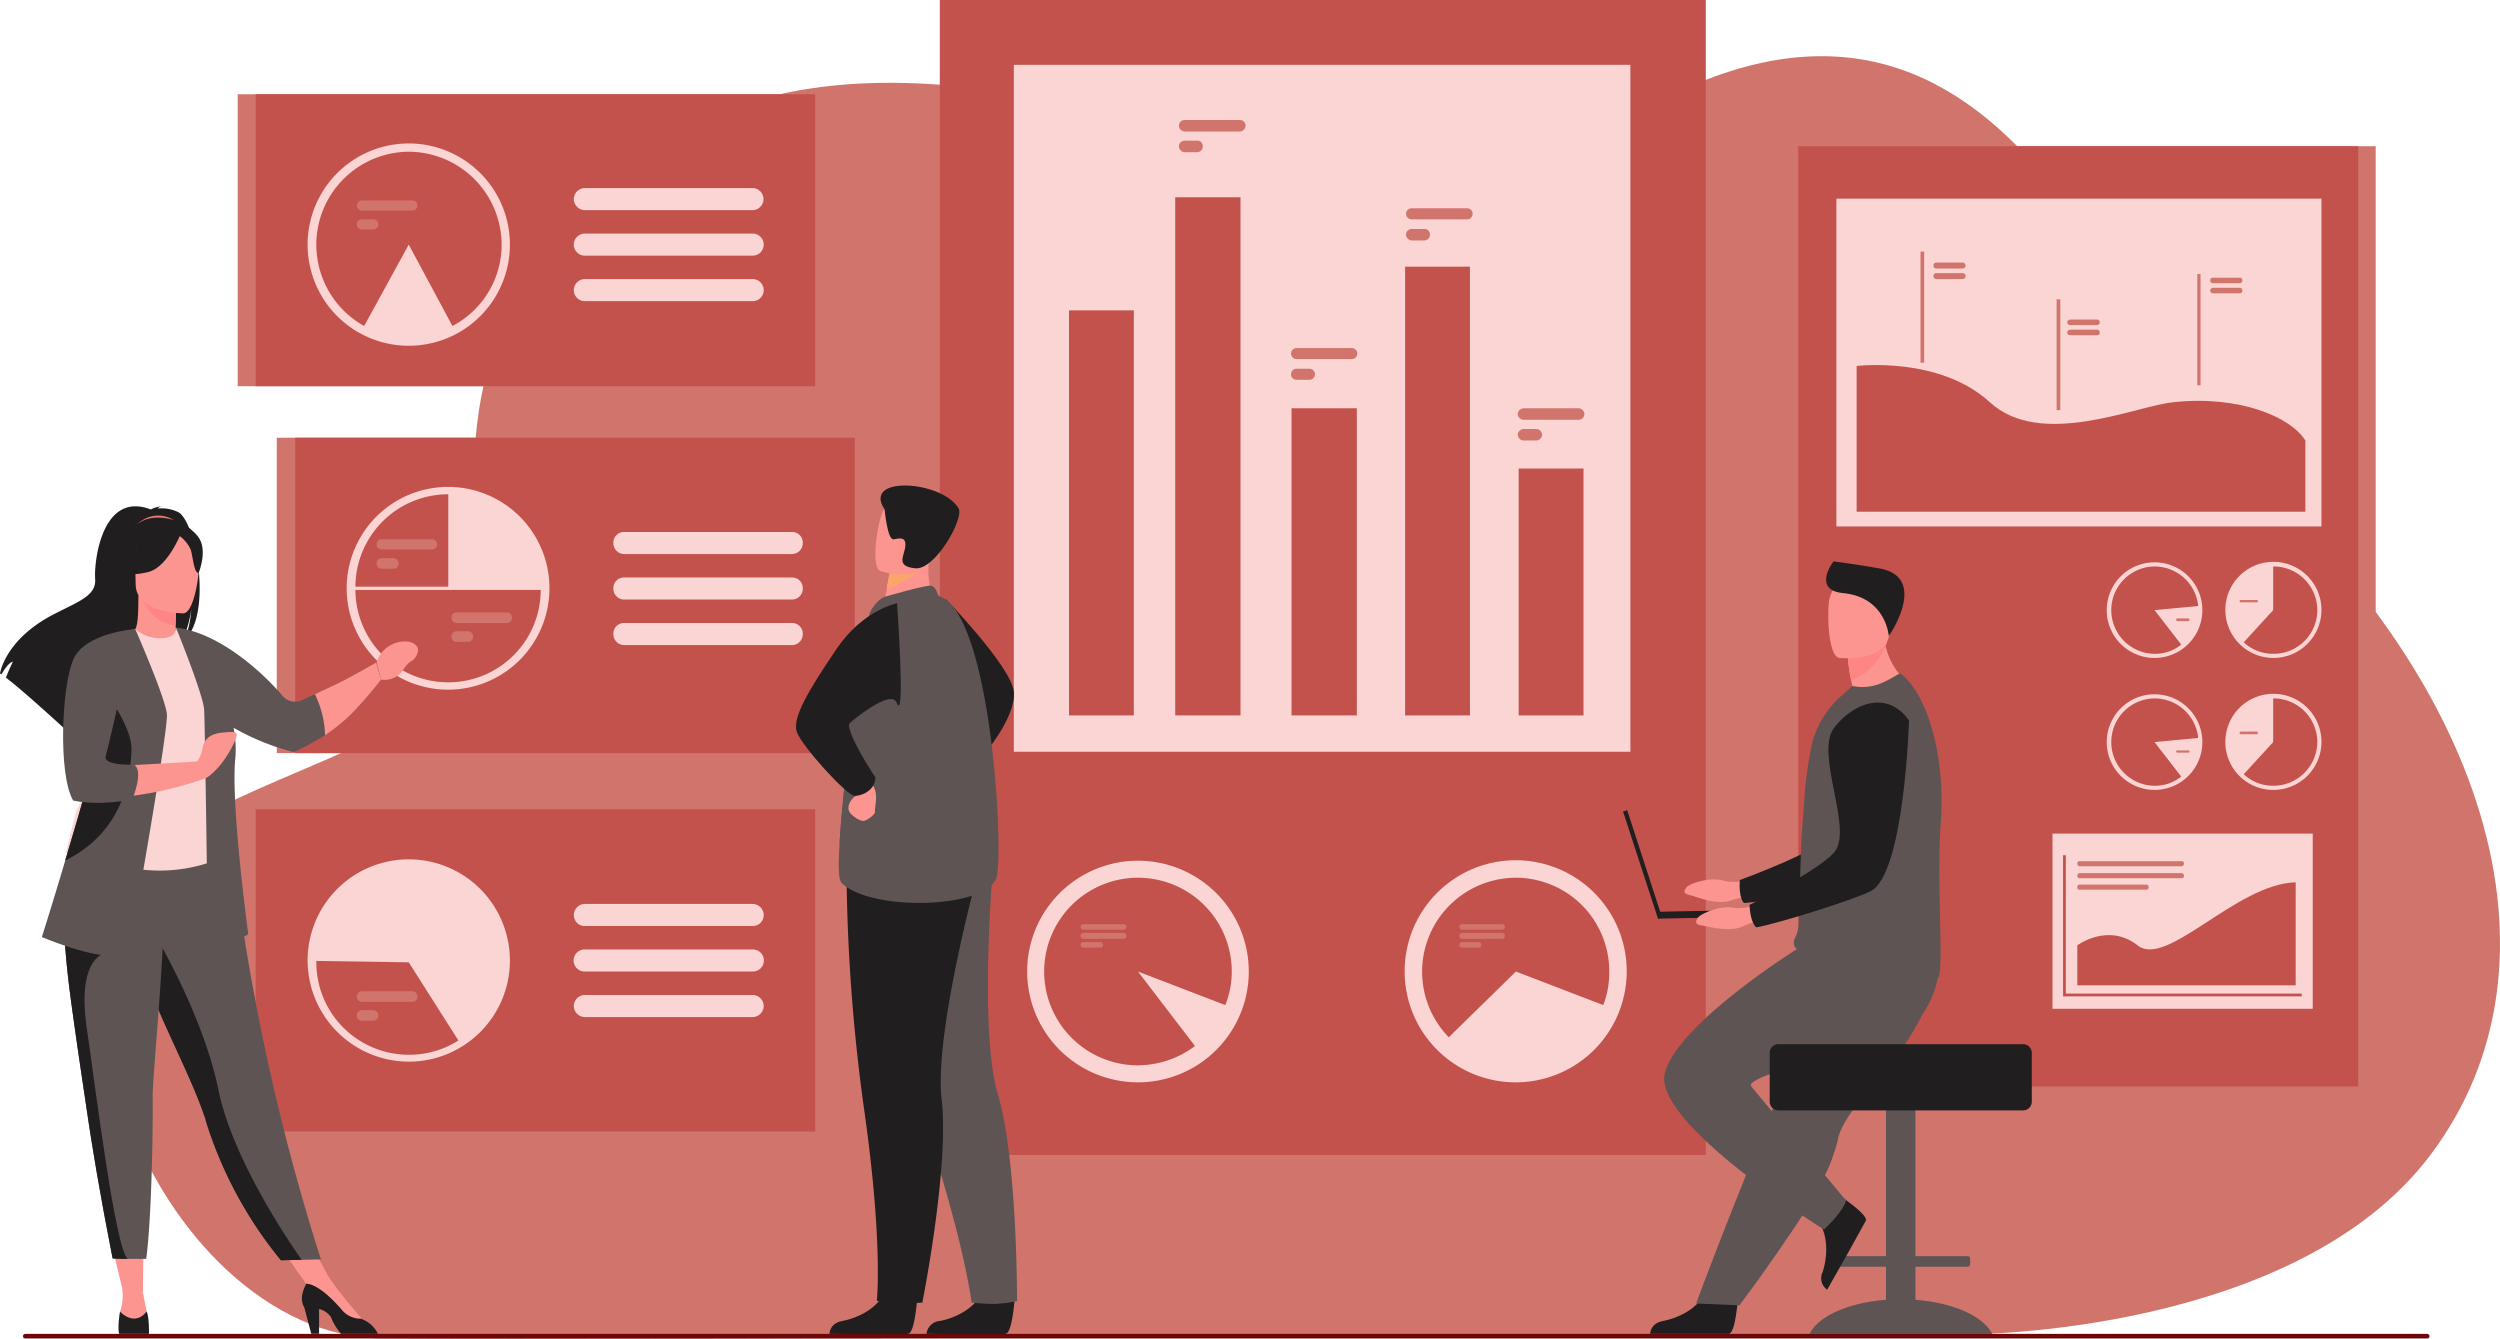 <svg xmlns="http://www.w3.org/2000/svg" width="620.185" height="332.117" viewBox="0 0 620.185 332.117">
  <g id="why-choose-NFTM-illustration" transform="translate(-1978 -2946)">
    <g id="_1789182969040" transform="translate(1978 2946)">
      <path id="Path_14" data-name="Path 14" d="M2735.243,3167.749c-24.3-20.759-53.723-146.225-154.438-80.869-52.012,33.648-139.838-29.085-212.381-7.414-66.726,19.961-73.227,85.546-66.726,106.875,13,43.115-27.489,49.616-65.129,68.094-59.083,29.085-15.626,131.4,40.149,131.854s393.623-1.027,393.623-1.027,80.983.228,114.631-44.484C2821.245,3292.645,2798.318,3221.471,2735.243,3167.749Z" transform="translate(-2182.049 -3054.259)" fill="#d1756c" fill-rule="evenodd"/>
      <path id="Path_15" data-name="Path 15" d="M5927,3497.254h138.926V3264H5927Z" transform="translate(-5476.575 -3227.729)" fill="#d1756c" fill-rule="evenodd"/>
      <path id="Path_16" data-name="Path 16" d="M5889,3264v233.254h138.926V3264Z" transform="translate(-5442.909 -3227.729)" fill="#c4524c" fill-rule="evenodd"/>
      <path id="Path_17" data-name="Path 17" d="M6092.334,3459.325H5972V3378h120.334Z" transform="translate(-5516.442 -3328.726)" fill="#fbd4d4" fill-rule="evenodd"/>
      <path id="Path_18" data-name="Path 18" d="M6506.559,4802.458H6442V4759h64.559Z" transform="translate(-5932.834 -4552.208)" fill="#fbd4d4" fill-rule="evenodd"/>
      <path id="Path_19" data-name="Path 19" d="M6016,3740.205s20.53-2.509,33.077,9.011,35.93,1.027,45.282,0c16.425-1.825,29.2,3.536,32.964,9.467v17.679H6016Z" transform="translate(-5555.423 -3649.413)" fill="#c4524c" fill-rule="evenodd"/>
      <path id="Path_20" data-name="Path 20" d="M6155.913,3520.6H6155V3493h.912Z" transform="translate(-5678.569 -3430.609)" fill="#d1756c" fill-rule="evenodd"/>
      <path id="Path_21" data-name="Path 21" d="M6451.913,3624.489H6451V3597h.913Z" transform="translate(-5940.807 -3522.747)" fill="#d1756c" fill-rule="evenodd"/>
      <path id="Path_22" data-name="Path 22" d="M6757.8,3569.6h-.8V3542h.8Z" transform="translate(-6211.905 -3474.02)" fill="#d1756c" fill-rule="evenodd"/>
      <path id="Path_23" data-name="Path 23" d="M6190.3,3518.483h-6.615a.736.736,0,0,1-.685-.684h0a.763.763,0,0,1,.685-.8h6.615a.763.763,0,0,1,.685.8h0A.736.736,0,0,1,6190.3,3518.483Z" transform="translate(-5703.376 -3451.872)" fill="#d1756c" fill-rule="evenodd"/>
      <path id="Path_24" data-name="Path 24" d="M6190.3,3541.483h-6.615a.763.763,0,0,1-.685-.8h0a.736.736,0,0,1,.685-.685h6.615a.736.736,0,0,1,.685.685h0A.763.763,0,0,1,6190.3,3541.483Z" transform="translate(-5703.376 -3472.248)" fill="#d1756c" fill-rule="evenodd"/>
      <path id="Path_25" data-name="Path 25" d="M6481.414,3642.369H6474.8a.763.763,0,0,1-.8-.684h0a.763.763,0,0,1,.8-.685h6.616a.736.736,0,0,1,.684.685h0A.736.736,0,0,1,6481.414,3642.369Z" transform="translate(-5961.184 -3561.728)" fill="#d1756c" fill-rule="evenodd"/>
      <path id="Path_26" data-name="Path 26" d="M6481.414,3664.369H6474.8c-.456,0-.8-.228-.8-.684h0a.763.763,0,0,1,.8-.685h6.616a.736.736,0,0,1,.684.685h0A.657.657,0,0,1,6481.414,3664.369Z" transform="translate(-5961.184 -3581.219)" fill="#d1756c" fill-rule="evenodd"/>
      <path id="Path_27" data-name="Path 27" d="M6792.3,3551.369h-6.615a.736.736,0,0,1-.685-.685h0a.658.658,0,0,1,.685-.684h6.615a.605.605,0,0,1,.685.684h0A.658.658,0,0,1,6792.3,3551.369Z" transform="translate(-6236.711 -3481.107)" fill="#d1756c" fill-rule="evenodd"/>
      <path id="Path_28" data-name="Path 28" d="M6792.3,3573.369h-6.615a.736.736,0,0,1-.685-.684h0a.736.736,0,0,1,.685-.685h6.615a.658.658,0,0,1,.685.685h0A.658.658,0,0,1,6792.3,3573.369Z" transform="translate(-6236.711 -3500.598)" fill="#d1756c" fill-rule="evenodd"/>
      <path id="Path_29" data-name="Path 29" d="M6818,4180.862a11.92,11.92,0,1,1,11.862,11.862A11.927,11.927,0,0,1,6818,4180.862Z" transform="translate(-6265.947 -4029.504)" fill="#fbd4d4" fill-rule="evenodd"/>
      <path id="Path_30" data-name="Path 30" d="M6876.25,4188.836a10.856,10.856,0,0,1-10.95,10.835,10.66,10.66,0,0,1-7.3-2.851l7.3-7.984V4178A10.856,10.856,0,0,1,6876.25,4188.836Z" transform="translate(-6301.385 -4037.478)" fill="#c4524c" fill-rule="evenodd"/>
      <path id="Path_31" data-name="Path 31" d="M6853.22,4251.57h-3.878a.3.3,0,0,1-.342-.342h0c0-.113.114-.228.342-.228h3.878c.229,0,.342.115.342.228h0A.3.3,0,0,1,6853.22,4251.57Z" transform="translate(-6293.411 -4102.151)" fill="#d1756c" fill-rule="evenodd"/>
      <path id="Path_32" data-name="Path 32" d="M6560,4180.862a11.862,11.862,0,1,1,11.862,11.862A11.853,11.853,0,0,1,6560,4180.862Z" transform="translate(-6037.375 -4029.504)" fill="#fbd4d4" fill-rule="evenodd"/>
      <path id="Path_33" data-name="Path 33" d="M6579.835,4188.836l6.616,8.555a10.349,10.349,0,0,1-6.616,2.281,10.836,10.836,0,0,1,0-21.671,10.9,10.9,0,0,1,10.836,9.81Z" transform="translate(-6045.348 -4037.478)" fill="#c4524c" fill-rule="evenodd"/>
      <path id="Path_34" data-name="Path 34" d="M6713.966,4291.685h-2.623a.364.364,0,0,1-.343-.342h0a.3.3,0,0,1,.343-.342h2.623a.3.3,0,0,1,.342.342h0A.363.363,0,0,1,6713.966,4291.685Z" transform="translate(-6171.151 -4137.588)" fill="#d1756c" fill-rule="evenodd"/>
      <path id="Path_35" data-name="Path 35" d="M6818,4467.862a11.92,11.92,0,1,1,11.862,11.862A11.854,11.854,0,0,1,6818,4467.862Z" transform="translate(-6265.947 -4283.769)" fill="#fbd4d4" fill-rule="evenodd"/>
      <path id="Path_36" data-name="Path 36" d="M6876.25,4475.836a10.929,10.929,0,0,1-10.95,10.835,10.66,10.66,0,0,1-7.3-2.851l7.3-7.984V4465A10.856,10.856,0,0,1,6876.25,4475.836Z" transform="translate(-6301.385 -4291.742)" fill="#c4524c" fill-rule="evenodd"/>
      <path id="Path_37" data-name="Path 37" d="M6853.22,4537.685h-3.878a.3.3,0,0,1-.342-.342h0a.364.364,0,0,1,.342-.342h3.878a.364.364,0,0,1,.342.342h0A.3.3,0,0,1,6853.22,4537.685Z" transform="translate(-6293.411 -4355.53)" fill="#d1756c" fill-rule="evenodd"/>
      <path id="Path_38" data-name="Path 38" d="M6560,4467.862a11.862,11.862,0,0,1,23.725,0,11.862,11.862,0,0,1-23.725,0Z" transform="translate(-6037.375 -4283.769)" fill="#fbd4d4" fill-rule="evenodd"/>
      <path id="Path_39" data-name="Path 39" d="M6590.671,4474.809a10.9,10.9,0,0,0-10.836-9.809,10.836,10.836,0,0,0,0,21.671,10.347,10.347,0,0,0,6.616-2.281l-6.616-8.554Z" transform="translate(-6045.348 -4291.742)" fill="#c4524c" fill-rule="evenodd"/>
      <path id="Path_40" data-name="Path 40" d="M6713.966,4578.57h-2.623c-.229,0-.343-.114-.343-.228h0a.3.3,0,0,1,.343-.342h2.623a.3.3,0,0,1,.342.342h0C6714.308,4578.457,6714.194,4578.57,6713.966,4578.57Z" transform="translate(-6171.151 -4391.853)" fill="#d1756c" fill-rule="evenodd"/>
      <path id="Path_41" data-name="Path 41" d="M6524.2,4841.017H6465V4806h.685v34.333H6524.2Z" transform="translate(-5953.21 -4593.848)" fill="#c4524c" fill-rule="evenodd"/>
      <path id="Path_42" data-name="Path 42" d="M6510.942,4880.626c-7.3-5.7-14.942,0-14.942,0v9.923h54.179V4865C6535.465,4865.343,6518.128,4886.443,6510.942,4880.626Z" transform="translate(-5980.675 -4646.118)" fill="#c4524c" fill-rule="evenodd"/>
      <path id="Path_43" data-name="Path 43" d="M6496.571,4820.255h25.321a.638.638,0,0,0,.57-.684.539.539,0,0,0-.57-.571h-25.321a.539.539,0,0,0-.571.571A.638.638,0,0,0,6496.571,4820.255Z" transform="translate(-5980.675 -4605.365)" fill="#d1756c" fill-rule="evenodd"/>
      <path id="Path_44" data-name="Path 44" d="M6496.571,4846.255h25.321a.539.539,0,0,0,.57-.57.639.639,0,0,0-.57-.685h-25.321a.639.639,0,0,0-.571.685A.539.539,0,0,0,6496.571,4846.255Z" transform="translate(-5980.675 -4628.399)" fill="#d1756c" fill-rule="evenodd"/>
      <path id="Path_45" data-name="Path 45" d="M6496.457,4871.255h16.767a.491.491,0,0,0,.457-.457v-.228a.522.522,0,0,0-.457-.57h-16.767a.522.522,0,0,0-.457.57v.228A.491.491,0,0,0,6496.457,4871.255Z" transform="translate(-5980.675 -4650.548)" fill="#d1756c" fill-rule="evenodd"/>
      <path id="Path_46" data-name="Path 46" d="M4212.025,3232.52H4022V2946h190.025Z" transform="translate(-3788.86 -2946)" fill="#c4524c" fill-rule="evenodd"/>
      <path id="Path_47" data-name="Path 47" d="M4335.955,3257.406H4183V3087h152.955Z" transform="translate(-3931.496 -3070.917)" fill="#fbd4d4" fill-rule="evenodd"/>
      <path id="Path_48" data-name="Path 48" d="M4212,4845.489a27.489,27.489,0,1,1,27.488,27.488A27.5,27.5,0,0,1,4212,4845.489Z" transform="translate(-3957.189 -4604.479)" fill="#fbd4d4" fill-rule="evenodd"/>
      <path id="Path_49" data-name="Path 49" d="M4295.537,4878.269a23.269,23.269,0,1,0-23.269,23.269,23.746,23.746,0,0,0,14.144-4.791l-14.144-18.478,21.672,8.326A22.535,22.535,0,0,0,4295.537,4878.269Z" transform="translate(-3989.969 -4637.258)" fill="#c4524c" fill-rule="evenodd"/>
      <path id="Path_50" data-name="Path 50" d="M5033,4845.489a27.546,27.546,0,1,1,27.6,27.488A27.528,27.528,0,0,1,5033,4845.489Z" transform="translate(-4684.545 -4604.479)" fill="#fbd4d4" fill-rule="evenodd"/>
      <path id="Path_51" data-name="Path 51" d="M5094.269,4855a23.311,23.311,0,0,0-16.653,39.579l16.653-16.311,21.671,8.326a22.466,22.466,0,0,0,1.482-8.326A23.2,23.2,0,0,0,5094.269,4855Z" transform="translate(-4718.211 -4637.258)" fill="#c4524c" fill-rule="evenodd"/>
      <path id="Path_52" data-name="Path 52" d="M5162.608,4956h-9.923a.658.658,0,0,0-.685.685h0a.737.737,0,0,0,.685.685h9.923a.737.737,0,0,0,.685-.685h0A.658.658,0,0,0,5162.608,4956Z" transform="translate(-4789.972 -4726.738)" fill="#d1756c" fill-rule="evenodd"/>
      <path id="Path_53" data-name="Path 53" d="M5162.608,4975h-9.923a.736.736,0,0,0-.685.685.763.763,0,0,0,.685.8h9.923a.763.763,0,0,0,.685-.8A.736.736,0,0,0,5162.608,4975Z" transform="translate(-4789.972 -4743.572)" fill="#d1756c" fill-rule="evenodd"/>
      <path id="Path_54" data-name="Path 54" d="M5156.791,4995h-4.106a.684.684,0,1,0,0,1.369h4.106a.684.684,0,1,0,0-1.369Z" transform="translate(-4789.972 -4761.29)" fill="#d1756c" fill-rule="evenodd"/>
      <path id="Path_55" data-name="Path 55" d="M4338.607,4956H4328.8c-.456,0-.8.229-.8.685h0a.763.763,0,0,0,.8.685h9.809a.763.763,0,0,0,.8-.685h0C4339.406,4956.229,4339.064,4956,4338.607,4956Z" transform="translate(-4059.958 -4726.738)" fill="#d1756c" fill-rule="evenodd"/>
      <path id="Path_56" data-name="Path 56" d="M4338.607,4975H4328.8a.763.763,0,0,0-.8.685.78.78,0,0,0,.8.8h9.809a.779.779,0,0,0,.8-.8A.763.763,0,0,0,4338.607,4975Z" transform="translate(-4059.958 -4743.572)" fill="#d1756c" fill-rule="evenodd"/>
      <path id="Path_57" data-name="Path 57" d="M4332.9,4995H4328.8a.692.692,0,1,0,0,1.369h4.106a.684.684,0,1,0,0-1.369Z" transform="translate(-4059.958 -4761.29)" fill="#d1756c" fill-rule="evenodd"/>
      <path id="Path_58" data-name="Path 58" d="M4303,3721.487h16.083V3621H4303Z" transform="translate(-4037.809 -3544.009)" fill="#c4524c" fill-rule="evenodd"/>
      <path id="Path_59" data-name="Path 59" d="M4534,3503.546h16.2V3375H4534Z" transform="translate(-4242.461 -3326.068)" fill="#c4524c" fill-rule="evenodd"/>
      <path id="Path_60" data-name="Path 60" d="M4787,3910.193h16.2V3834H4787Z" transform="translate(-4466.604 -3732.715)" fill="#c4524c" fill-rule="evenodd"/>
      <path id="Path_61" data-name="Path 61" d="M5034,3637.323h16.083V3526H5034Z" transform="translate(-4685.431 -3459.845)" fill="#c4524c" fill-rule="evenodd"/>
      <path id="Path_62" data-name="Path 62" d="M5281,3965v61.251h16.083V3965Z" transform="translate(-4904.258 -3848.772)" fill="#c4524c" fill-rule="evenodd"/>
      <path id="Path_63" data-name="Path 63" d="M5051.056,3399h-13.573a1.373,1.373,0,1,0,0,2.738h13.573a1.373,1.373,0,1,0,0-2.738Z" transform="translate(-4687.203 -3347.331)" fill="#d1756c" fill-rule="evenodd"/>
      <path id="Path_64" data-name="Path 64" d="M5040.563,3444h-3.08a1.415,1.415,0,0,0-1.483,1.369,1.51,1.51,0,0,0,1.483,1.483h3.08a1.415,1.415,0,0,0,1.369-1.483A1.318,1.318,0,0,0,5040.563,3444Z" transform="translate(-4687.203 -3387.198)" fill="#d1756c" fill-rule="evenodd"/>
      <path id="Path_65" data-name="Path 65" d="M4557.17,3207h-13.687a1.415,1.415,0,0,0-1.483,1.369,1.51,1.51,0,0,0,1.483,1.483h13.687a1.494,1.494,0,0,0,1.369-1.483A1.387,1.387,0,0,0,4557.17,3207Z" transform="translate(-4249.549 -3177.23)" fill="#d1756c" fill-rule="evenodd"/>
      <path id="Path_66" data-name="Path 66" d="M4546.563,3252h-3.08a1.415,1.415,0,0,0-1.483,1.369h0a1.51,1.51,0,0,0,1.483,1.483h3.08a1.415,1.415,0,0,0,1.369-1.483h0A1.318,1.318,0,0,0,4546.563,3252Z" transform="translate(-4249.549 -3217.098)" fill="#d1756c" fill-rule="evenodd"/>
      <path id="Path_67" data-name="Path 67" d="M4801.057,3703h-13.688a1.369,1.369,0,0,0,0,2.738h13.688a1.369,1.369,0,0,0,0-2.738Z" transform="translate(-4465.718 -3616.656)" fill="#d1756c" fill-rule="evenodd"/>
      <path id="Path_68" data-name="Path 68" d="M4790.563,3748h-3.194a1.318,1.318,0,0,0-1.368,1.369h0a1.318,1.318,0,0,0,1.368,1.369h3.194a1.387,1.387,0,0,0,1.369-1.369h0A1.387,1.387,0,0,0,4790.563,3748Z" transform="translate(-4465.718 -3656.523)" fill="#d1756c" fill-rule="evenodd"/>
      <path id="Path_69" data-name="Path 69" d="M5294.17,3834h-13.687a1.51,1.51,0,0,0-1.483,1.483,1.494,1.494,0,0,0,1.483,1.369h13.687a1.472,1.472,0,0,0,1.369-1.369A1.494,1.494,0,0,0,5294.17,3834Z" transform="translate(-4902.486 -3732.715)" fill="#d1756c" fill-rule="evenodd"/>
      <path id="Path_70" data-name="Path 70" d="M5283.563,3879h-3.08a1.51,1.51,0,0,0-1.483,1.483,1.494,1.494,0,0,0,1.483,1.369h3.08a1.494,1.494,0,0,0,1.483-1.369A1.51,1.51,0,0,0,5283.563,3879Z" transform="translate(-4902.486 -3772.582)" fill="#d1756c" fill-rule="evenodd"/>
      <path id="Path_71" data-name="Path 71" d="M2580,3898v78.245h138.926V3898Z" transform="translate(-2511.336 -3789.414)" fill="#d1756c" fill-rule="evenodd"/>
      <path id="Path_72" data-name="Path 72" d="M2620,3898v78.245h138.812V3898Z" transform="translate(-2546.773 -3789.414)" fill="#c4524c" fill-rule="evenodd"/>
      <path id="Path_73" data-name="Path 73" d="M2758.093,4005a25.15,25.15,0,1,0,25.094,25.207A25.118,25.118,0,0,0,2758.093,4005Z" transform="translate(-2646.885 -3884.21)" fill="#fbd4d4" fill-rule="evenodd"/>
      <path id="Path_74" data-name="Path 74" d="M3356.256,4103h-41.518a2.636,2.636,0,0,0-2.738,2.738h0a2.7,2.7,0,0,0,2.738,2.737h41.518a2.7,2.7,0,0,0,2.737-2.737h0A2.636,2.636,0,0,0,3356.256,4103Z" transform="translate(-3159.843 -3971.032)" fill="#fbd4d4" fill-rule="evenodd"/>
      <path id="Path_75" data-name="Path 75" d="M3356.256,4202h-41.518a2.636,2.636,0,0,0-2.738,2.738h0a2.7,2.7,0,0,0,2.738,2.737h41.518a2.7,2.7,0,0,0,2.737-2.737h0A2.636,2.636,0,0,0,3356.256,4202Z" transform="translate(-3159.843 -4058.74)" fill="#fbd4d4" fill-rule="evenodd"/>
      <path id="Path_76" data-name="Path 76" d="M3356.256,4301h-41.518a2.636,2.636,0,0,0-2.738,2.738,2.7,2.7,0,0,0,2.738,2.737h41.518a2.7,2.7,0,0,0,2.737-2.737A2.636,2.636,0,0,0,3356.256,4301Z" transform="translate(-3159.843 -4146.448)" fill="#fbd4d4" fill-rule="evenodd"/>
      <path id="Path_77" data-name="Path 77" d="M2751,4043.927h23.04V4021A23.025,23.025,0,0,0,2751,4043.927Z" transform="translate(-2662.831 -3898.385)" fill="#c4524c" fill-rule="evenodd"/>
      <path id="Path_78" data-name="Path 78" d="M2796.967,4229H2751a23.025,23.025,0,0,0,23.04,22.926h0A22.927,22.927,0,0,0,2796.967,4229Z" transform="translate(-2662.831 -4082.66)" fill="#c4524c" fill-rule="evenodd"/>
      <path id="Path_79" data-name="Path 79" d="M2810.8,4119h-12.433a1.259,1.259,0,1,0,0,2.509H2810.8a1.255,1.255,0,0,0,0-2.509Z" transform="translate(-2703.584 -3985.207)" fill="#d1756c" fill-rule="evenodd"/>
      <path id="Path_80" data-name="Path 80" d="M2801.22,4160h-2.852a1.3,1.3,0,0,0-1.369,1.255,1.318,1.318,0,0,0,1.369,1.369h2.852a1.3,1.3,0,0,0,1.254-1.369A1.266,1.266,0,0,0,2801.22,4160Z" transform="translate(-2703.584 -4021.531)" fill="#d1756c" fill-rule="evenodd"/>
      <path id="Path_81" data-name="Path 81" d="M2973.688,4278h-12.433a1.266,1.266,0,0,0-1.255,1.255,1.3,1.3,0,0,0,1.255,1.369h12.433a1.318,1.318,0,0,0,1.369-1.369A1.3,1.3,0,0,0,2973.688,4278Z" transform="translate(-2847.993 -4126.071)" fill="#d1756c" fill-rule="evenodd"/>
      <path id="Path_82" data-name="Path 82" d="M2964.106,4319h-2.852a1.3,1.3,0,0,0-1.255,1.369h0a1.266,1.266,0,0,0,1.255,1.254h2.852a1.266,1.266,0,0,0,1.255-1.254h0A1.3,1.3,0,0,0,2964.106,4319Z" transform="translate(-2847.993 -4162.395)" fill="#d1756c" fill-rule="evenodd"/>
      <path id="Path_83" data-name="Path 83" d="M2495,4706v79.956h138.812V4706Z" transform="translate(-2436.031 -4505.253)" fill="#d1756c" fill-rule="evenodd"/>
      <path id="Path_84" data-name="Path 84" d="M2534,4706v79.956h138.812V4706Z" transform="translate(-2470.582 -4505.253)" fill="#c4524c" fill-rule="evenodd"/>
      <path id="Path_85" data-name="Path 85" d="M2647,4840.094a25.093,25.093,0,1,1,25.093,25.093A25.168,25.168,0,0,1,2647,4840.094Z" transform="translate(-2570.694 -4601.821)" fill="#fbd4d4" fill-rule="evenodd"/>
      <path id="Path_86" data-name="Path 86" d="M3228.738,4917.476h41.632a2.7,2.7,0,0,0,2.738-2.738,2.776,2.776,0,0,0-2.738-2.737h-41.632a2.776,2.776,0,0,0-2.738,2.737A2.7,2.7,0,0,0,3228.738,4917.476Z" transform="translate(-3083.653 -4687.757)" fill="#fbd4d4" fill-rule="evenodd"/>
      <path id="Path_87" data-name="Path 87" d="M3270.369,5011h-41.632a2.738,2.738,0,1,0,0,5.475h41.632a2.738,2.738,0,1,0,0-5.475Z" transform="translate(-3083.653 -4775.465)" fill="#fbd4d4" fill-rule="evenodd"/>
      <path id="Path_88" data-name="Path 88" d="M3270.369,5110h-41.632a2.776,2.776,0,0,0-2.738,2.737h0a2.776,2.776,0,0,0,2.738,2.738h41.632a2.776,2.776,0,0,0,2.738-2.738h0A2.776,2.776,0,0,0,3270.369,5110Z" transform="translate(-3083.653 -4863.173)" fill="#fbd4d4" fill-rule="evenodd"/>
      <path id="Path_89" data-name="Path 89" d="M2688.926,5036.342,2666,5036v.342a22.927,22.927,0,0,0,22.926,22.926,22.572,22.572,0,0,0,12.319-3.536Z" transform="translate(-2587.526 -4797.614)" fill="#c4524c" fill-rule="evenodd"/>
      <path id="Path_90" data-name="Path 90" d="M2767.688,5102h-12.433a1.3,1.3,0,0,0-1.255,1.369h0a1.266,1.266,0,0,0,1.255,1.255h12.433a1.294,1.294,0,0,0,1.368-1.255h0A1.318,1.318,0,0,0,2767.688,5102Z" transform="translate(-2665.489 -4856.085)" fill="#d1756c" fill-rule="evenodd"/>
      <path id="Path_91" data-name="Path 91" d="M2758.106,5143h-2.852a1.37,1.37,0,0,0-1.255,1.369,1.266,1.266,0,0,0,1.255,1.255h2.852a1.266,1.266,0,0,0,1.255-1.255A1.37,1.37,0,0,0,2758.106,5143Z" transform="translate(-2665.489 -4892.409)" fill="#d1756c" fill-rule="evenodd"/>
      <path id="Path_92" data-name="Path 92" d="M2495,3151v72.429h138.812V3151Z" transform="translate(-2436.031 -3127.618)" fill="#d1756c" fill-rule="evenodd"/>
      <path id="Path_93" data-name="Path 93" d="M2534,3151v72.429h138.812V3151Z" transform="translate(-2470.582 -3127.618)" fill="#c4524c" fill-rule="evenodd"/>
      <path id="Path_94" data-name="Path 94" d="M2647,3283.093a25.093,25.093,0,1,1,25.093,25.094A25.094,25.094,0,0,1,2647,3283.093Z" transform="translate(-2570.694 -3222.413)" fill="#fbd4d4" fill-rule="evenodd"/>
      <path id="Path_95" data-name="Path 95" d="M2688.926,3276a23.067,23.067,0,0,0-11.064,43.229c3.764-6.844,11.064-20.189,11.064-20.189l10.836,20.189a22.762,22.762,0,0,0,12.2-20.189A23.123,23.123,0,0,0,2688.926,3276Z" transform="translate(-2587.526 -3238.36)" fill="#c4524c" fill-rule="evenodd"/>
      <path id="Path_96" data-name="Path 96" d="M3270.369,3355h-41.632a2.776,2.776,0,0,0-2.738,2.738h0a2.776,2.776,0,0,0,2.738,2.738h41.632a2.738,2.738,0,0,0,0-5.475Z" transform="translate(-3083.653 -3308.349)" fill="#fbd4d4" fill-rule="evenodd"/>
      <path id="Path_97" data-name="Path 97" d="M3270.369,3454h-41.632a2.737,2.737,0,1,0,0,5.475h41.632a2.737,2.737,0,1,0,0-5.475Z" transform="translate(-3083.653 -3396.057)" fill="#fbd4d4" fill-rule="evenodd"/>
      <path id="Path_98" data-name="Path 98" d="M3270.369,3553h-41.632a2.737,2.737,0,1,0,0,5.475h41.632a2.737,2.737,0,1,0,0-5.475Z" transform="translate(-3083.653 -3483.765)" fill="#fbd4d4" fill-rule="evenodd"/>
      <path id="Path_99" data-name="Path 99" d="M2767.688,3382h-12.433a1.255,1.255,0,0,0,0,2.509h12.433a1.259,1.259,0,1,0,0-2.509Z" transform="translate(-2665.489 -3332.27)" fill="#d1756c" fill-rule="evenodd"/>
      <path id="Path_100" data-name="Path 100" d="M2758.106,3423h-2.852a1.266,1.266,0,0,0-1.255,1.255h0a1.266,1.266,0,0,0,1.255,1.255h2.852a1.266,1.266,0,0,0,1.255-1.255h0A1.266,1.266,0,0,0,2758.106,3423Z" transform="translate(-2665.489 -3368.593)" fill="#d1756c" fill-rule="evenodd"/>
      <path id="Path_101" data-name="Path 101" d="M4034,4248s16.2,16.653,17,23.04c.684,6.273-7.756,16.083-7.756,16.083Z" transform="translate(-3799.491 -4099.493)" fill="#201e1e" fill-rule="evenodd"/>
      <path id="Path_102" data-name="Path 102" d="M3803.786,5746.174s-.57,8.9-2.281,9.011c-.228.114-8.669.114-8.669.114l-10.836-.114s0-2.623,3.194-3.194,8.44-2.737,10.38-6.958C3797.626,5740.7,3803.786,5746.174,3803.786,5746.174Z" transform="translate(-3576.235 -5424.295)" fill="#201e1e" fill-rule="evenodd"/>
      <path id="Path_103" data-name="Path 103" d="M4014.9,5746.174s-.57,8.9-2.281,9.011c-.228.114-8.783.114-8.783.114l-10.836-.114a3.628,3.628,0,0,1,3.308-3.194c3.194-.57,8.441-2.737,10.38-6.958C4008.741,5740.7,4014.9,5746.174,4014.9,5746.174Z" transform="translate(-3763.168 -5424.295)" fill="#201e1e" fill-rule="evenodd"/>
      <path id="Path_104" data-name="Path 104" d="M3868,4827.573s2.852,18.136,13.345,50.3c10.608,32.165,12.091,46.195,12.091,46.195a55.658,55.658,0,0,0,5.817.342,39.4,39.4,0,0,0,5.475-.684s.114-35.245-4.791-51.442c-4.791-16.2-1.027-58.285-1.027-58.285Z" transform="translate(-3652.426 -4600.935)" fill="#5e5454" fill-rule="evenodd"/>
      <path id="Path_105" data-name="Path 105" d="M3818.957,4822a450.976,450.976,0,0,0,4.334,60.909c4.791,33.534,3.194,47.791,3.194,47.791s3.878.685,5.247.8c1.483,0,6.045-.342,6.045-.342s6.73-33.648,4.791-50.415,9.353-57.6,9.353-57.6Z" transform="translate(-3608.971 -4608.022)" fill="#201e1e" fill-rule="evenodd"/>
      <path id="Path_106" data-name="Path 106" d="M3910.117,4156.573l-5.361,3.878-7.756-1.6c.114-.684.57-3.65,1.14-6.273v-.456c.457-2.281.8-4.22.8-4.22l7.186-3.536,2.737-1.369c-.114.114-.228,2.509-.342,2.852A23.252,23.252,0,0,0,3910.117,4156.573Z" transform="translate(-3678.118 -4006.469)" fill="#fc9490" fill-rule="evenodd"/>
      <path id="Path_107" data-name="Path 107" d="M3874.536,4222.531c.114,0,10.494-3.08,11.634-2.738s1.711,2.509,1.711,2.509L3871,4226.181S3872.369,4223.443,3874.536,4222.531Z" transform="translate(-3655.083 -4074.48)" fill="#5e5454" fill-rule="evenodd"/>
      <path id="Path_108" data-name="Path 108" d="M3841.374,4311.034c-1.825,7.985-30.91,8.9-38.438,1.711-.913-.913-.913-4.676-.571-9.923.571-10.151,2.624-25.321,2.738-33.077a59.883,59.883,0,0,1,1.255-11.178,96.266,96.266,0,0,1,3.65-13.231s14.257-4.562,16.881-3.878C3839.777,4245.221,3843.085,4303.049,3841.374,4311.034Z" transform="translate(-3594.09 -4093.634)" fill="#5e5454" fill-rule="evenodd"/>
      <path id="Path_109" data-name="Path 109" d="M3804,4424.739c.57-10.151,2.623-25.322,2.738-33.078a59.887,59.887,0,0,1,1.255-11.178l8.554-1.483S3824.873,4413.218,3804,4424.739Z" transform="translate(-3595.726 -4215.551)" fill="#5e5454" fill-rule="evenodd"/>
      <path id="Path_110" data-name="Path 110" d="M3825.778,4645.9a2.1,2.1,0,0,1-.684,2.4c-1.255.912-2.053,2.4-1.711,3.536.228,1.141,2.966,2.966,3.878,2.623.912-.228,2.852-1.711,2.624-2.281s1.255-5.132-1.027-6.957C3826.576,4643.5,3825.778,4645.9,3825.778,4645.9Z" transform="translate(-3612.827 -4450.855)" fill="#fc9490" fill-rule="evenodd"/>
      <path id="Path_111" data-name="Path 111" d="M3734.219,4258s-8.441,1.6-15.056,11.406-11.064,17-9.809,20.531,12.433,15.854,14.372,15.854c1.825,0,5.019-1.369,5.133-4.562,0,0-7.87-11.749-6.273-13.573.684-.685,10.152-8.441,11.52-5.019C3736.386,4288.455,3734.219,4258,3734.219,4258Z" transform="translate(-3511.686 -4108.353)" fill="#201e1e" fill-rule="evenodd"/>
      <path id="Path_112" data-name="Path 112" d="M3916.923,4156.6c-1.6,3.08-7.528,5.7-9.923,6.616v-.457c.457-2.281.8-4.221.8-4.221l7.186-3.536C3916.581,4155,3917.494,4155.342,3916.923,4156.6Z" transform="translate(-3686.977 -4017.101)" fill="#fca56b" fill-rule="evenodd"/>
      <path id="Path_113" data-name="Path 113" d="M3883.089,4051.371s10.722,3.308,12.661-3.308c2.053-6.729,4.676-10.836-2.053-13.231s-8.783-.228-10.037,1.825C3882.519,4038.709,3880.466,4050.344,3883.089,4051.371Z" transform="translate(-3664.664 -3909.707)" fill="#fc9490" fill-rule="evenodd"/>
      <path id="Path_114" data-name="Path 114" d="M3894.137,4007.871s.684,7.756,2.281,7.414,3.08-.571,2.851,1.71c-.228,2.4-2.509,5.019,2.509,5.475,4.9.456,12.091-12.319,10.722-14.828C3908.509,4000.685,3888.434,3999.316,3894.137,4007.871Z" transform="translate(-3674.685 -3881.491)" fill="#201e1e" fill-rule="evenodd"/>
      <path id="Path_115" data-name="Path 115" d="M2217,5637l3.308,13.688h4.9l.114-13.688Z" transform="translate(-2189.74 -5330.063)" fill="#fc9490" fill-rule="evenodd"/>
      <path id="Path_116" data-name="Path 116" d="M2576,5627.825l9.239,13.117,3.65-4.677L2583.3,5626Z" transform="translate(-2507.792 -5320.318)" fill="#fc9490" fill-rule="evenodd"/>
      <path id="Path_117" data-name="Path 117" d="M2022.255,4048.406a9.655,9.655,0,0,0-5.133-.912,1.813,1.813,0,0,1,1.027-.57,7.9,7.9,0,0,0-2.737.8c-12.2-4.676-14.144,13.117-13.8,17.337.228,4.106-4.106,5.475-10.494,8.782-11.976,6.273-13.117,14.6-13.117,14.6.114,0,.228.114.342.228.57-1.026,1.825-2.965,2.852-3.194,0,0-1.255,2.624-1.711,3.992,3.65,2.738,10.266,8.783,14.942,13a9.373,9.373,0,0,1,.228-2.624l.57,3.422c2.509,2.281,4.22,3.878,4.22,3.878-.228-3.308,15.17-21.1,23.268-26.348,2.053-2.966,2.737-8.1,2.737-8.441a25.328,25.328,0,0,1-1.6,7.642C2030.7,4073.614,2026.7,4050.916,2022.255,4048.406Z" transform="translate(-1978 -3921.343)" fill="#201e1e" fill-rule="evenodd"/>
      <path id="Path_118" data-name="Path 118" d="M2277.367,4252.977s-3.878,2.053-6.844,1.254c-2.851-.8-4.677-4.334-4.562-4.334,1.141-.342,1.483-1.939,1.483-8.9l.57.114,8.9,1.825s-.228,2.737-.228,5.475C2276.683,4250.581,2276.911,4252.749,2277.367,4252.977Z" transform="translate(-2233.112 -4093.292)" fill="#fc9490" fill-rule="evenodd"/>
      <path id="Path_119" data-name="Path 119" d="M2277,4069.318a7.267,7.267,0,0,1,10.037-.228S2283.73,4068.52,2277,4069.318Z" transform="translate(-2242.896 -3939.289)" fill="#e37970" fill-rule="evenodd"/>
      <path id="Path_120" data-name="Path 120" d="M2292.9,4243.825s-.228,2.738-.228,5.476c-5.019-.229-7.642-4.791-8.669-7.3Z" transform="translate(-2249.097 -4094.177)" fill="#ff8585" fill-rule="evenodd"/>
      <path id="Path_121" data-name="Path 121" d="M2249.574,4090.193a24.788,24.788,0,0,1-3.194-7.642c-.456-2.623.8-11.976,10.265-10.608a12.871,12.871,0,0,1,5.361,1.939c2.053,1.483,5.019,4.448,1.711,12.661l-.912,2.737Z" transform="translate(-2215.698 -3943.398)" fill="#201e1e" fill-rule="evenodd"/>
      <path id="Path_122" data-name="Path 122" d="M2279.985,4885l-4.791.115-5.133.114a102.473,102.473,0,0,1-18.592-34.447,7.392,7.392,0,0,0-.456-1.483c-3.65-10.721-11.178-24.066-15.17-36.157-.684-1.939-1.255-3.764-1.825-5.475a8.4,8.4,0,0,0-.457-1.6A139.273,139.273,0,0,1,2229,4782l28.857.228A540.786,540.786,0,0,0,2279.985,4885Z" transform="translate(-2200.371 -4572.584)" fill="#5e5454" fill-rule="evenodd"/>
      <path id="Path_123" data-name="Path 123" d="M2158.184,4348.3c-.114,13.8,1.939,19.618,1.939,19.618a38.923,38.923,0,0,1-27.032,1.711c-.114-.114-12.091-2.852-12.091-2.852.228-.57,2.4-9.809,2.624-10.265,3.079-6.616,5.475-9.582,5.817-11.635a43.346,43.346,0,0,0,.342-11.52,85.815,85.815,0,0,0-3.536-18.022,86.642,86.642,0,0,0,11.976-3.992,9.343,9.343,0,0,0,6.387,2.281c2.852,0,3.764-1.254,3.65-2.624,3.194,1.711,5.589,3.308,5.589,3.308,2.737,4.677,8.1,9.125,8.44,16.2C2162.4,4332.215,2158.184,4347.956,2158.184,4348.3Z" transform="translate(-2104.689 -4155.308)" fill="#fbd4d4" fill-rule="evenodd"/>
      <path id="Path_124" data-name="Path 124" d="M2153.7,4466.731c-1.255,1.71-3.65,12.547-9.7,13.916,3.08-7.642,5.475-11.064,5.817-13.459a58.224,58.224,0,0,0,.342-13.345c2.053-3.536,3.536-5.931,3.536-5.931.228-.57,3.193-9.923,4.22-1.6C2158.828,4454.755,2155.178,4464.678,2153.7,4466.731Z" transform="translate(-2125.066 -4272.144)" fill="#f2564b" fill-rule="evenodd"/>
      <path id="Path_125" data-name="Path 125" d="M2283.785,4123.7s-11.862.114-11.862-7.3c0-7.3-1.6-12.318,6.045-12.774,7.528-.457,9.011,2.4,9.581,4.9C2288.233,4110.924,2286.865,4123.47,2283.785,4123.7Z" transform="translate(-2238.275 -3971.542)" fill="#fc9490" fill-rule="evenodd"/>
      <path id="Path_126" data-name="Path 126" d="M2257.276,4091.879c-1.825-2.281-3.193-1.825-3.992-1.141-2.509-3.764-10.608,1.711-10.608,1.711a14.276,14.276,0,0,1-4.677,8.44s2.167,1.255,7.186,0c3.878-1.026,6.73-6.615,7.756-8.9a8.463,8.463,0,0,1,2.737,3.422c.57,1.939.8,5.817,1.939,5.7C2257.618,4101.118,2260.128,4095.187,2257.276,4091.879Z" transform="translate(-2208.344 -3958.998)" fill="#201e1e" fill-rule="evenodd"/>
      <path id="Path_127" data-name="Path 127" d="M2238.97,5750a12.344,12.344,0,0,1-.57,5.589s-.8,3.65,2.738,3.764c3.65,0,4.448-.342,4.106-2.509-.456-2.281-1.141-6.045-1.141-6.045Z" transform="translate(-2208.63 -5430.174)" fill="#fc9490" fill-rule="evenodd"/>
      <path id="Path_128" data-name="Path 128" d="M2243.2,5803.589h-7.414c-.457-1.825.228-5.475.228-5.475,4.106,3.878,6.615-.114,6.615-.114C2243.31,5799.711,2243.2,5803.589,2243.2,5803.589Z" transform="translate(-2206.24 -5472.699)" fill="#201e1e" fill-rule="evenodd"/>
      <path id="Path_129" data-name="Path 129" d="M2659.573,5727.178s-6.616-7.414-8.669-11.178l-4.9,2.509,10.95,10.266,2.624-.343Z" transform="translate(-2569.808 -5400.052)" fill="#fc9490" fill-rule="evenodd"/>
      <path id="Path_130" data-name="Path 130" d="M2653.442,5750.432h-9.125a13.518,13.518,0,0,1-2.509-4.106,5.053,5.053,0,0,0-2.966-2.053v6.159H2636.9l-1.711-6.5c-1.255-2.167-.342-4.22.456-5.931,1.026,0,3.764.685,8.669,6.273a6.083,6.083,0,0,0,5.133,2.4v.114A7.275,7.275,0,0,1,2653.442,5750.432Z" transform="translate(-2559.685 -5419.543)" fill="#201e1e" fill-rule="evenodd"/>
      <path id="Path_131" data-name="Path 131" d="M2409.73,4319.668s-7.756,4.449-10.607,5.7c-.913.457-2.738,1.255-4.562,2.167-1.141.457-2.281,1.026-3.194,1.482a4.159,4.159,0,0,1-4.791-1.026c-4.22-5.019-15.17-15.626-26.462-17H2360l.114.114c.684,1.6,6.843,17,6.958,20.3.228,3.422.913,56.231.913,56.231s-.456,2.4,4.22,1.483c4.676-1.026,5.817-2.053,5.817-2.053s-4.448-32.621-3.193-43.913a26.763,26.763,0,0,0-.457-7.3,60.752,60.752,0,0,0,14.942,6.045,75.6,75.6,0,0,0,7.756-4.22,57.019,57.019,0,0,0,6.5-5.247,94.58,94.58,0,0,0,7.414-8.554Z" transform="translate(-2316.429 -4155.308)" fill="#5e5454" fill-rule="evenodd"/>
      <path id="Path_132" data-name="Path 132" d="M2310.632,5047.237l-5.133.114a102.465,102.465,0,0,1-18.592-34.446,7.381,7.381,0,0,0-.456-1.483c-3.65-10.721-11.178-24.066-15.17-36.157-.684-1.939-1.255-3.764-1.825-5.475a8.4,8.4,0,0,0-.457-1.6l4.334-3.194s12.661,20.645,16.653,40.035C2293.409,5021.916,2307.1,5042.219,2310.632,5047.237Z" transform="translate(-2235.808 -4734.711)" fill="#201e1e" fill-rule="evenodd"/>
      <path id="Path_133" data-name="Path 133" d="M2139.014,4964.335c.114,9.467-.342,31.138-1.6,40.149h-4.562c-2.509,0-3.764-.114-3.764-.114-3.079-15.626-5.247-28.515-6.843-39.693-1.369-9.125-2.51-16.995-3.422-23.725s-1.483-12.432-1.711-17.223a15.261,15.261,0,0,1-.114-2.281V4919.4l24.865-2.4C2141.637,4933.539,2139.014,4958.86,2139.014,4964.335Z" transform="translate(-2101.146 -4692.187)" fill="#5e5454" fill-rule="evenodd"/>
      <path id="Path_134" data-name="Path 134" d="M2133.74,5056.755c-2.51,0-3.764-.114-3.764-.114-3.079-15.626-5.247-28.515-6.844-39.692-1.369-9.125-2.509-17-3.422-23.725s-1.483-12.433-1.711-17.223l9.125,5.361s-5.817,2.053-3.65,17.565C2125.756,5014.553,2130.661,5054.474,2133.74,5056.755Z" transform="translate(-2102.031 -4744.457)" fill="#201e1e" fill-rule="evenodd"/>
      <path id="Path_135" data-name="Path 135" d="M2091.47,4389.28s-1.711,6.387-7.756,5.588S2069,4390.42,2069,4390.42s2.624-8.212,5.817-19.048c3.878-13,8.783-29.77,10.95-40.377a50.335,50.335,0,0,0,1.255-7.187l5.133-9.809s7.414,16.881,7.87,21.1C2100.367,4339.321,2091.47,4389.28,2091.47,4389.28Z" transform="translate(-2058.62 -4157.965)" fill="#5e5454" fill-rule="evenodd"/>
      <path id="Path_136" data-name="Path 136" d="M2286.786,4538.313c-2.852.457-3.992,1.939-4.334,4.106a8.927,8.927,0,0,1-1.255,2.966c-2.966.228-9.923.57-15.74.912l-.456,7.642a87.123,87.123,0,0,0,17.451-4.106,4.558,4.558,0,0,0,1.939-1.026c4.22-3.422,6.615-9.239,6.615-10.038S2289.751,4537.971,2286.786,4538.313Z" transform="translate(-2232.265 -4356.5)" fill="#fc9490" fill-rule="evenodd"/>
      <path id="Path_137" data-name="Path 137" d="M2136.425,4476c-.228,6.844-1.939,20.189-16.311,27.375H2120c3.878-13,8.783-29.77,10.95-40.377C2133.688,4466.992,2136.539,4472.239,2136.425,4476Z" transform="translate(-2103.803 -4289.97)" fill="#201e1e" fill-rule="evenodd"/>
      <path id="Path_138" data-name="Path 138" d="M2133.127,4314s-12.318.913-15.284,7.414c-2.966,6.616-3.878,28.629-.114,35.13,0,0,5.247,1.483,14.372-.228.114,0,.228-.114.342-.114,0,0,2.966-7.186.342-8.554,0,0-7.756.342-6.958-2.167C2126.626,4342.858,2133.127,4314,2133.127,4314Z" transform="translate(-2099.593 -4157.965)" fill="#5e5454" fill-rule="evenodd"/>
      <path id="Path_139" data-name="Path 139" d="M2805.212,4341.426a7.315,7.315,0,0,0-8.212,5.133l1.141,4.221a5.475,5.475,0,0,0,5.589-2.624c1.6-2.4,2.053-1.482,3.08-3.193C2808.292,4342.566,2806.011,4341.654,2805.212,4341.426Z" transform="translate(-2703.584 -4182.197)" fill="#fc9490" fill-rule="evenodd"/>
      <path id="Path_140" data-name="Path 140" d="M2667.562,4392.7c-.912.456-2.737,1.254-4.562,2.167a24.841,24.841,0,0,1,2.509,10.152,44.461,44.461,0,0,0,6.73-5.475,101.467,101.467,0,0,0,7.186-8.326L2678.17,4387S2670.414,4391.449,2667.562,4392.7Z" transform="translate(-2584.869 -4222.639)" fill="#fc9490" fill-rule="evenodd"/>
      <path id="Path_141" data-name="Path 141" d="M5658.743,4858.665s-4.676,1.14-7.642.227c-3.08-.912-8.212.685-9.011,1.711-.912,1.141-.57,1.6.913,1.939s6.729,2.624,10.265,1.255a26.971,26.971,0,0,1,7.871-1.255Z" transform="translate(-5223.716 -4640.466)" fill="#fc9490" fill-rule="evenodd"/>
      <path id="Path_142" data-name="Path 142" d="M5805.829,4458.417s-5.247,37.754-14.03,41.062c-4.334,1.711-23.5,5.475-29.2,5.817,0,0-1.369-1.14-1.027-5.7,0,0,20.075-7.3,22.926-11.406,4.221-5.931-2.623-24.295,2.624-29.883C5792.484,4452.714,5801.5,4450.318,5805.829,4458.417Z" transform="translate(-5329.968 -4281.281)" fill="#201e1e" fill-rule="evenodd"/>
      <path id="Path_143" data-name="Path 143" d="M5940.234,5307v-8.212h13a.639.639,0,0,0,.57-.685v-1.254a.639.639,0,0,0-.57-.685h-13V5249.4a2.339,2.339,0,0,0-2.4-2.4h-2.51a2.339,2.339,0,0,0-2.4,2.4v46.765h-13a.639.639,0,0,0-.571.685v1.254a.639.639,0,0,0,.571.685h13V5307c-9.353.684-16.881,4.106-18.934,8.44h45.282C5957.115,5311.1,5949.587,5307.68,5940.234,5307Z" transform="translate(-5465.058 -4984.546)" fill="#5e5454" fill-rule="evenodd"/>
      <path id="Path_144" data-name="Path 144" d="M5588.786,5745.787s-.571,8.9-2.282,9.011H5567s0-2.624,3.194-3.194,8.44-2.737,10.379-6.958C5582.626,5740.2,5588.786,5745.787,5588.786,5745.787Z" transform="translate(-5157.637 -5423.908)" fill="#201e1e" fill-rule="evenodd"/>
      <path id="Path_145" data-name="Path 145" d="M5720.381,5023.862a86.466,86.466,0,0,1-5.247,7.414c-5.7,7.186-11.862,13.116-13,18.706a24.054,24.054,0,0,1-1.026,3.536,30.419,30.419,0,0,1-1.6,4.106,118.607,118.607,0,0,1-9.695,16.424c-6.273,9.354-12.09,17-12.09,17l-10.722-.456c.342-1.027,5.133-13.8,11.406-29.428,2.509-6.387,5.247-13.117,7.871-19.618.342-.913.684-1.711,1.026-2.624l2.4-5.816c5.817-14.714,10.494-26.349,10.494-26.349s23.611-8.9,26.12-3.08C5728.25,5008.35,5726.654,5013.026,5720.381,5023.862Z" transform="translate(-5246.231 -4767.226)" fill="#5e5454" fill-rule="evenodd"/>
      <path id="Path_146" data-name="Path 146" d="M5933.184,5545s7.413,4.9,6.729,6.388c-.114.228-4.22,7.642-4.22,7.642l-5.361,9.467a3.423,3.423,0,0,1-1.141-4.335c1.027-3.079,1.711-8.782-1.026-12.546C5925.314,5547.738,5933.184,5545,5933.184,5545Z" transform="translate(-5477.056 -5248.557)" fill="#201e1e" fill-rule="evenodd"/>
      <path id="Path_147" data-name="Path 147" d="M5630.547,5009s-29.656,18.478-32.963,30.8c-3.308,12.433,39.465,38.9,39.465,38.9s4.677-4.22,5.475-7.186c0,0-19.276-23.154-23.5-28.287-2.624-3.194,37.982-11.064,43-18.706,4.9-7.756,3.194-14.258,3.194-14.258Z" transform="translate(-5184.57 -4773.693)" fill="#5e5454" fill-rule="evenodd"/>
      <path id="Path_148" data-name="Path 148" d="M5889.848,5217h-60.68a2.166,2.166,0,0,0-2.168,2.168v12.09a2.165,2.165,0,0,0,2.168,2.167h60.68a2.165,2.165,0,0,0,2.167-2.167v-12.09A2.165,2.165,0,0,0,5889.848,5217Z" transform="translate(-5387.981 -4957.968)" fill="#201e1e" fill-rule="evenodd"/>
      <path id="Path_149" data-name="Path 149" d="M5972.563,4324.17a16.7,16.7,0,0,0-4.562,4.106c7.186,1.825,18.934-4.677,18.934-4.677a17.542,17.542,0,0,1-6.273-9.809,3.378,3.378,0,0,1-.229-1.141,29.026,29.026,0,0,1-.456-3.65l-3.193,2.966-5.475,4.791a43.343,43.343,0,0,0,.8,5.475A11.907,11.907,0,0,0,5972.563,4324.17Z" transform="translate(-5512.898 -4153.536)" fill="#fc9490" fill-rule="evenodd"/>
      <path id="Path_150" data-name="Path 150" d="M5915.721,4448.439c-1.026,13.573.685,34.446-.456,37.982-1.027,3.08-12.661,1.255-17.223.229a57.877,57.877,0,0,1-5.817-1.6c-5.817-1.825-12.2-4.334-12.889-6.272v-.229a.974.974,0,0,1,0-.8c.228-1.026,1.14-2.053,1.14-4.448.114-2.738.114-5.931.228-9.353a3.855,3.855,0,0,1,.115-1.141v-.342c.114-3.878.228-7.87.456-11.862.228-2.51.342-4.905.57-7.3a92.151,92.151,0,0,1,2.054-15.056,23.741,23.741,0,0,1,7.756-11.862l2.167-1.939a12.109,12.109,0,0,0,7.87-1.026c2.738-1.255,3.65-2.281,4.22-1.939C5912.3,4416.5,5916.976,4431.672,5915.721,4448.439Z" transform="translate(-5434.271 -4244.271)" fill="#5e5454" fill-rule="evenodd"/>
      <path id="Path_151" data-name="Path 151" d="M5893,4803.736c-5.932-1.825-12.205-4.448-12.889-6.387-.114,0-.114-.115-.114-.229v-.8c.228-.913,1.141-2.053,1.255-4.448.114-2.738.114-5.817.114-9.239a4.671,4.671,0,0,0,.114-1.255v-.342L5903.5,4771S5904.865,4788.794,5893,4803.736Z" transform="translate(-5434.936 -4562.839)" fill="#5e5454" fill-rule="evenodd"/>
      <path id="Path_152" data-name="Path 152" d="M5997,4339.791a43.288,43.288,0,0,0,.8,5.475c5.36-1.711,7.756-6.5,8.554-8.441.229-.57.343-.912.343-.912a4.781,4.781,0,0,0-.57-.228c-.8-.114-2.167-.456-3.649-.685Z" transform="translate(-5538.591 -4176.57)" fill="#ff8585" fill-rule="evenodd"/>
      <path id="Path_153" data-name="Path 153" d="M5957,4226.912s11.634,1.254,12.432-5.932c.685-7.3,2.624-11.976-4.791-13.117s-9.125,1.483-9.923,3.878C5953.918,4214.022,5954.032,4226.34,5957,4226.912Z" transform="translate(-5500.756 -4063.691)" fill="#fc9490" fill-rule="evenodd"/>
      <path id="Path_154" data-name="Path 154" d="M5965.153,4185.478s-.685-9.581-11.292-10.607c-7.3-.685-3.194-6.958-2.4-7.871,0,0,5.475.684,11.178,1.711C5974.621,4170.65,5966.294,4184,5965.153,4185.478Z" transform="translate(-5496.593 -4027.732)" fill="#201e1e" fill-rule="evenodd"/>
      <path id="Path_155" data-name="Path 155" d="M5517.7,4734.69l-1.026.228L5508,4708.343l1.026-.343Z" transform="translate(-5105.366 -4507.025)" fill="#201e1e" fill-rule="evenodd"/>
      <path id="Path_156" data-name="Path 156" d="M5613.313,4924l-29.313.57v1.711l29.428-.57Z" transform="translate(-5172.697 -4698.388)" fill="#201e1e" fill-rule="evenodd"/>
      <path id="Path_157" data-name="Path 157" d="M5683.8,4910s-4.562,1.711-7.642,1.141-8.1,1.483-8.783,2.624-.342,1.6,1.141,1.825,6.958,1.825,10.266.114a29.731,29.731,0,0,1,7.756-2.167Z" transform="translate(-5246.263 -4685.985)" fill="#fc9490" fill-rule="evenodd"/>
      <path id="Path_158" data-name="Path 158" d="M5822.579,4478.545s-1.141,37.982-9.467,42.316c-4.221,2.167-22.812,7.985-28.4,9.011,0,0-1.482-.913-1.711-5.589,0,0,19.162-9.467,21.558-13.8,3.536-6.388-5.247-23.953-.57-30.113S5817.219,4470.9,5822.579,4478.545Z" transform="translate(-5349 -4299.813)" fill="#201e1e" fill-rule="evenodd"/>
      <path id="Path_159" data-name="Path 159" d="M2624.422,5848.141H2028.57a.539.539,0,0,1-.57-.571h0a.611.611,0,0,1,.57-.57h595.852a.611.611,0,0,1,.571.57h0A.539.539,0,0,1,2624.422,5848.141Z" transform="translate(-2022.297 -5516.11)" fill="#6e0808" fill-rule="evenodd"/>
    </g>
  </g>
</svg>
